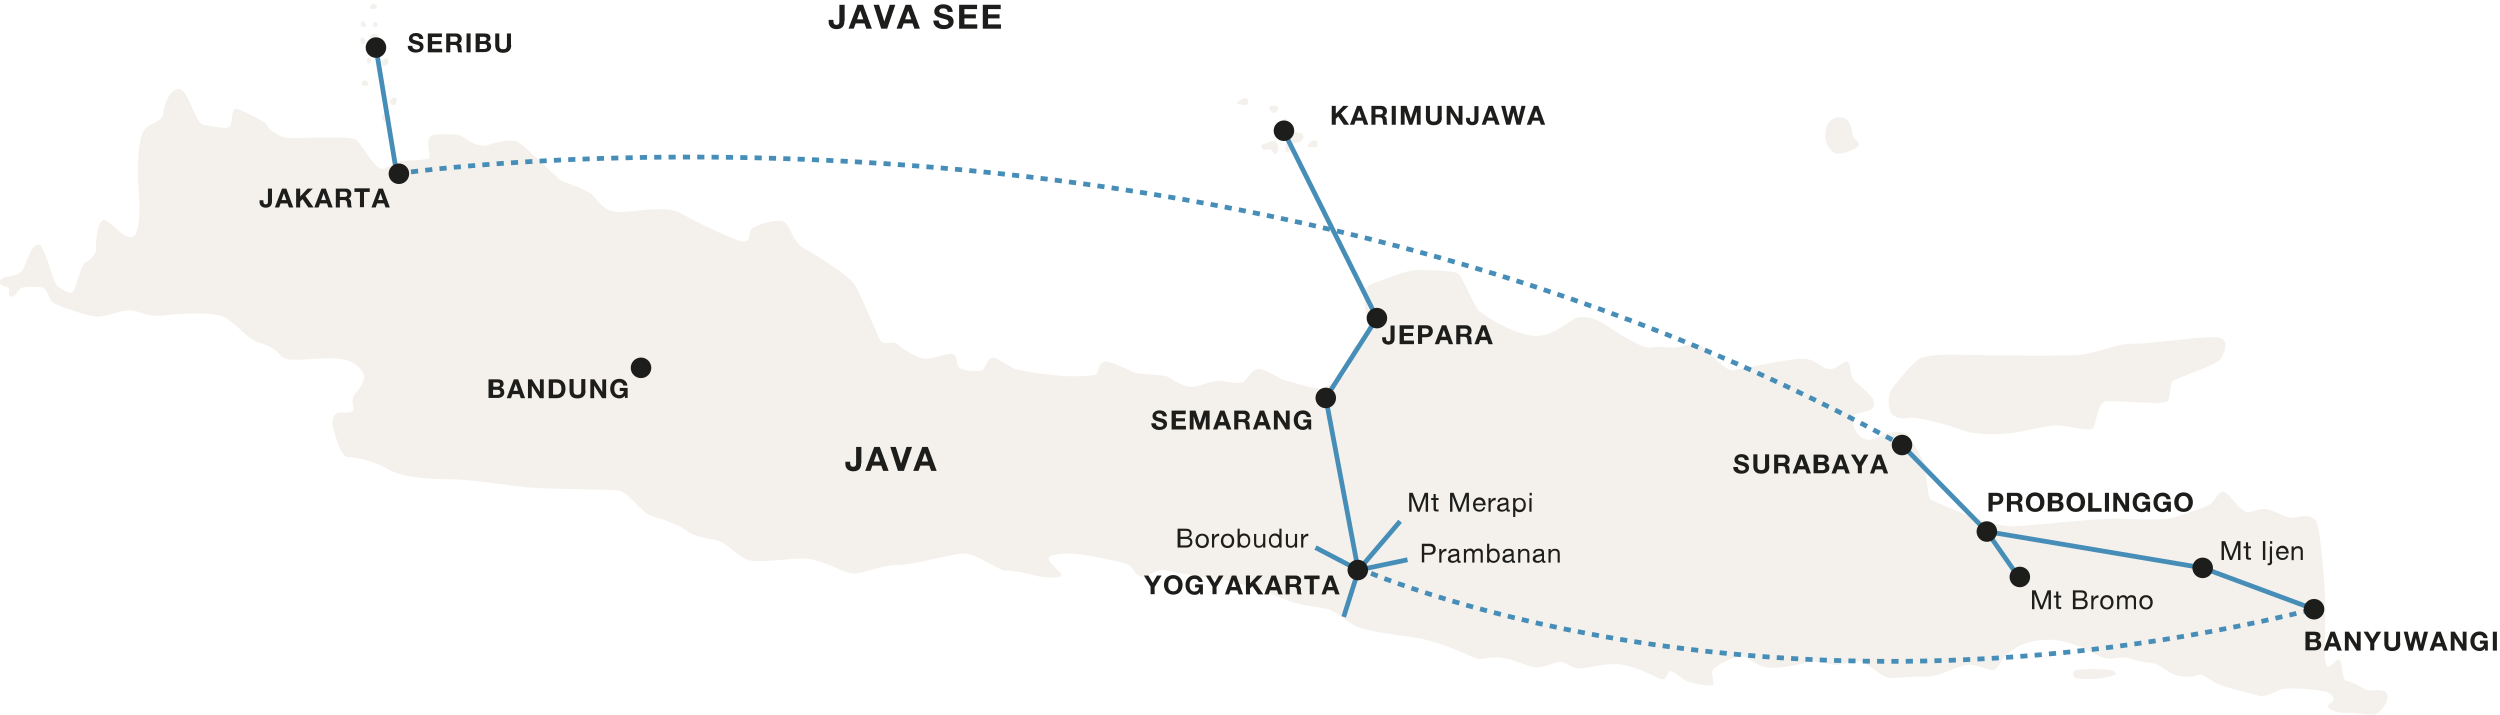 <svg version="1.1" xmlns="http://www.w3.org/2000/svg" viewBox="0 0 1046 299">
<style type="text/css">
	.st0{opacity:0.2;fill:#CBBBA0;}
	.st1{fill:none;stroke:#468EB8;stroke-width:2;stroke-miterlimit:10;}
	.st2{fill:none;stroke:#468EB8;stroke-width:2;stroke-miterlimit:10;stroke-dasharray:3,3;}
	.st3{fill:#1D1D1B;}
</style>
<g>
	<g>
		<path class="st0" d="M2,116c3-0.7,6.7-0.7,8-4c1.3-3.3,3.7-10.3,6.3-9.7c2.7,0.7,5.7,16.3,8,17.7c2.3,1.3,5,3.3,6.3,2
			c1.3-1.3,3-11,5.3-12.3s4.7-3.7,4.3-6.3C40,100.6,41,91.6,43.6,92c2.7,0.3,8.3,8.7,12,7c3.7-1.7,2.7-16.7,2.3-21.3
			S57.3,56,61.3,53.3c4-2.7,6.7-2.7,7-6C68.6,44,71,37,75,37.3c4,0.3,6.7,14.7,10.3,15C89,52.6,96,55,96.6,52c0.7-3,0.3-7.7,3.3-6.3
			s11.7,5.3,12,7c0.3,1.7,5.3,4.7,8.3,5s26.3-1,28.7,0.7c2.3,1.7,7.3,11,10,12c2.7,1,5.7-2.7,8.7-3c3-0.3,11-0.3,12-1.3
			s-2.7-9.3,2-9.7c4.7-0.3,10.3-0.7,12.3,1c2,1.7,6.7,4.3,10,3.3c3.3-1,10.3-3,13.3-1S232,73.3,234,75c2,1.7,11.7,4,14.3,7
			c2.7,3,4.7,7,12,6.7c7.3-0.3,18.3-2.7,24,0.3c5.7,3,24.3,12.7,27.3,12c3-0.7,1.3-3.7,3-5.3c1.7-1.7,10.7-4.3,13.3-3
			s3.7,8.7,8.7,11.3c5,2.7,18.3,11.3,20.7,14.7c2.3,3.3,6.7,14.3,8.3,17.7c1.7,3.3,2,6.3,4,7c2,0.7,4.3-1,6,0.7
			c1.7,1.7,8.3,6,11.7,6c3.3,0,8-2.3,11-2c3,0.3,1,5.3,4,6.3s8.7,1.3,9.3,0c0.7-1.3,2-5.3,4.3-4.7s5.7,3.2,8.4,4.5s19,3.2,22.5,3.2
			s11.8,0.2,12.2-1.2s1-5.5,4.5-4.8s10.8,4.5,12.2,4.8s11.2,0.5,13,1.5s6.8,4.5,10.2,4.2s8.8-3,12-2.5c3.3,0.5,7.8,1.2,9.3,0.5
			s3.5-6,7-5.5s8,4.2,10.8,4.8s13.5,4.5,16,3s11.8-6.2,11-8.8s0.5-8.2,2.8-9.2s5.2-4.5,4.8-7s-4.2-16.2,1-18.2s14.8-6,19-6
			s15.5,0,17.5,1.5s6.2,12.5,8.2,15s17.5,12,25.8,11s13.2-7.8,17-7.8s6,0.2,11,3.5s15,9.8,18.5,9.2s7.5,0,10.2,0s7.8-2.5,10.2-1.2
			s10.8,11.2,14,10.8s26.2-5.8,31-4.8s6,4,9.5,4.2s5.8-3.8,7.5-3s0.5,6,3.5,8.5s6.8,6.2,7.2,7.2s1.2,3.8-2,4.8s-6.2,0.8-6.5,3
			s1,7.5,5,8.8s7-2,9.8-2.5s6.5-1.2,8.5,1.2s5.8,9.5,6.8,11.8s0.8,13.8,2.5,14.8s25,11.5,34.2,11.2s36.2-3.5,44.5-3.2s19.5,1,24.8-1
			s12.8-3.8,14.5-6s2.8-4.5,4.8-4.2s6.8,8.5,9.8,8.5s5-2.2,9-1s8.2,4.2,11.5,3.2s5.5-0.8,7.8,1s4.2,30,4.2,36.5s-0.2,19.2-0.2,20.2
			s0.2,5.8,2.2,4.5s2.5-3.2,4-2.5s0.5,8.5,3.2,8.8s7.8,4.2,9.5,4s6.2-1,7.2,1.5s-2.8,8.5-6,8.5s-9.8-1-12.2-0.8s-9-2-5.8-3.8
			s1-4.2-1.8-5s-14-1.8-17.5-1.2s-7.2,4-10.8,2.8s-11.8-2.8-16-4.5s-7-4.8-8.5-4.2s-5.8,1.5-9.8,0.2s-6-4.8-11.2-5.2
			s-8.2-2.2-10.8-2.2s-5.8,1.2-9.2-0.2s-13.2-7.8-23.5-7.2s-13.8,4.5-16.2,6.2s-3.2,6.5-5.8,6.5s-7-3.2-11.8-2s-12.2,5.2-16.8,4.8
			s-10.5,0.5-14,0.5s-9.5-6-11.8-6.8s-7.5,1-11,1.2s-8-2-11.2-1.2s-10.5,2.8-16.5,2.5s-9.8-5.2-12.2-5s-10.8,4-11.8,6s1.2,5.5,0,6.2
			s-10.5-0.8-12.5-2.5s-4.8-4-5.8-3s-1.2,3.8-3.5,3s-11.2-6-18.2-6.2s-12.8,1.8-16,1.8s-5.5-3-8.2-2.8s-6,2.8-10.5,2.2
			s-9.2-4-15.8-4s-5.5,1.5-9.8-0.2s-14.5-6.8-24.8-8.2s-16-2.2-21.8-3.8s-9.8-7.2-14.8-8.2s-10-1.2-16.2-3.5s-17.5-7.5-30-9
			c-12.5-1.5-20.8-4-23-3.8s-5.2,3.2-8.2,2.8s-3-4.2-6-5.2s-15.8-3.8-20.8-4.2s-12.2-0.2-12,2s6.5,6.2,5.2,7.2s-7.2,0.8-10.8-0.2
			s-9.5-2.2-12.2-2s-12.2-7.2-17.5-7.2s-20.8,4.8-28.2,4.8s-14.8,4.2-19,3.5s-13-6.2-20-6.2s-19.2,2-23.5,0.5s-8.5-7.2-13.2-8.2
			s-9-1.5-12-3.8s-9.5-4.8-14.5-6.2s-9.8-10.2-14.2-10.8c-4.5-0.5-29.2-0.5-37.2-1.2s-24.5-3.5-34-3.5s-19.8-1-24.8-4
			s-14-5.5-17-5.2s-5.5-8.8-6.5-12.5s0.8-6.2,2.8-6.2s6,0.5,5.8-1.5s-1-4.2,0.5-6s5.2-6.2,3.5-9s-4.2-6.5-15-6.2s-17.2,1.8-19.5-1.2
			s-6.2-4.5-10.2-5.8s-10-9.5-14.8-10.8s-14.8-1.2-23.5-0.2s-10-2.2-15-2s-9.8,3-14,2.5s-14.5-4-17.3-5.5s-1.8-6.5-6-6.8
			s-7.7-0.2-8.5,1s-1.8,3-3.5,3s-0.2-3.2-1.2-3.8s-2.8-0.5-3.5-1.8S2,116,2,116z"/>
		<path class="st0" d="M791.6,162.6c-2,3.2-1.5,8-0.5,10s5,3,7.2,2.2s17.5,3,22.8,5.2s16.5,2,23.2,0.8s13.8-3.2,17.8-2.8
			s12.8,2.8,13.8,1s1.8-10.2,4.8-11s24.5,1.8,26.2-0.2s0.5-7,2.5-8.5s17.8-6.5,19.5-8.8s4.2-8-0.2-9.2s-30.2,2.8-36.2,2.5
			s-16.8,4.5-23.5,4.8s-26.8,0.2-39.2,0s-24-0.8-27.5,2S791.6,162.6,791.6,162.6z"/>
		<path class="st0" d="M867.5,282.6c-0.2,1.8,5.2,1.5,7.8,1.5c2.7,0,10.2-1.2,10-2.3c-0.2-1.2-2.5-1.7-6.3-1.8
			c-3.8-0.2-8.2,0-10.2,0.3C866.8,280.6,867.5,282.6,867.5,282.6z"/>
		<path class="st0" d="M769,49.1c3.8-0.2,4.5,1.5,5.2,3.2s0.8,5.2,2,6s2.2,2.5,1,3.2s-4.8,2.8-8,2.8s-6-4.5-5.5-8.2s0.8-4.2,2-5.5
			S769,49.1,769,49.1z"/>
		<path class="st0" d="M537.6,49.5c-1.7,0.8-0.2,3.9-0.7,5.2s-2.5,2.5-2.3,2.8s3.2,0.2,3.5,1.3c0.3,1.2-1.2,5.2,0.7,4.9
			c1.8-0.3,1.5-3.9,3.2-3.9c1.7,0,3.5-1.3,3.4-2.7c-0.2-1.3-1.2-1.5-3-1.7c-1.8-0.2-2.3-2.7-2.7-3.9
			C539.3,50.5,537.6,49.5,537.6,49.5z"/>
		<path class="st0" d="M530.1,59.9c-1.7,0.3-3.2,1-2,2.2c1.2,1.2,2.3,0,3.4,0.5c1,0.5,1.7,2.2,2.5,1.7c0.8-0.5,1-2.7,0.5-3.9
			c-0.5-1.2-0.8-1.7-1.8-1.5C531.6,59.1,530.1,59.9,530.1,59.9z"/>
		<path class="st0" d="M548.5,59.2c-1.3,1.2-1.7,2.5-0.7,2.3s3.4,0.7,3.4-0.3s0.3-2.5-0.8-2.5C549.2,58.7,548.5,59.2,548.5,59.2z"/>
		<path class="st0" d="M520,41.2c1.2,0,1.8-0.3,2,0.5c0.2,0.8,0.8,2.2-1.3,2.2c-2.2,0-3.7-0.7-2.7-1.3C519,41.8,520,41.2,520,41.2z"
			/>
		<path class="st0" d="M532.3,44.2c-1.2,0.2-1.7,1-1,1.8c0.7,0.8,1.8,1.7,2.5,1c0.7-0.7,1.5-1.7,0.7-2.3
			C533.6,44,532.3,44.2,532.3,44.2z"/>
		<path class="st0" d="M160.6,47.8c-1.5,1.2-0.5,3.3,0.7,3c1.2-0.3,3.2-0.8,2.2-1.8S160.6,47.8,160.6,47.8z"/>
		<path class="st0" d="M164.3,41c-1,0.5-1.5,1.8-0.8,2.5c0.7,0.7,2,0.7,2.2-0.5c0.2-1.2,0.8-1.7,0-2C164.8,40.6,164.3,41,164.3,41z"
			/>
		<path class="st0" d="M152.5,33.6c-1,0.2-2,2-0.5,2.2c1.5,0.2,2.2,0,2.2-0.8C154.1,34.1,152.5,33.6,152.5,33.6z"/>
		<path class="st0" d="M154.5,24c-1.3,0.3-1.2,2.2-0.5,2.5c0.7,0.3,1.3,0,1.5-1C155.6,24.5,154.5,24,154.5,24z"/>
		<path class="st0" d="M157.3,20c-1,0.8-1.2,2,0,2.7c1.2,0.7,3-0.2,2.5-1.2S157.3,20,157.3,20z"/>
		<path class="st0" d="M160.5,24.8c-1,0.7-1,2.5-0.2,2.7c0.8,0.2,2.2-0.5,2.2-1.3s0-1.8-0.8-1.8S160.5,24.8,160.5,24.8z"/>
		<path class="st0" d="M151.1,15.6c-0.5,0.8-0.3,2.5,0.5,2.8c0.8,0.3,1.5-0.5,1.3-1.5C152.8,16,151.1,15.6,151.1,15.6z"/>
		<path class="st0" d="M156,14.3c-1.2,0.3-1.3,1.2-0.7,2.2c0.7,1,1.8,1,2.2-0.2c0.3-1.2,0.7-1.8-0.2-2C156.5,14.1,156,14.3,156,14.3
			z"/>
		<path class="st0" d="M151.5,8.5c-0.5,1-1,2.7,0.2,2.8c1.2,0.2,1.8-0.5,1.3-1.3C152.5,9.1,151.5,8.5,151.5,8.5z"/>
		<path class="st0" d="M157.3,9.1c-1.5,0-1.5,2.2-0.7,2.2s1.5-0.3,1.5-1C158.1,9.6,157.3,9.1,157.3,9.1z"/>
		<path class="st0" d="M155.8,1.5c-1,1-1.3,2.2-0.2,2.3c1.2,0.2,2.3-0.5,2-1.3S155.8,1.5,155.8,1.5z"/>
		<polyline class="st1" points="537,54.7 576.1,133.1 554.7,166.5 568.1,237.6 		"/>
		<polyline class="st1" points="585.8,218.1 568.4,238.5 588.9,234.2 		"/>
		<polyline class="st1" points="550.4,229.1 568.4,238.5 562.2,258.1 		"/>
		<path class="st2" d="M166,72.7c0,0,333.7-49.2,629.7,113.5"/>
		<line class="st1" x1="157.3" y1="20" x2="166" y2="72.7"/>
		<polyline class="st1" points="795.8,186.2 831.3,222.4 844.9,241.9 		"/>
		<polyline class="st1" points="968.2,254.9 921.6,237.6 831.3,222.4 		"/>
		<path class="st2" d="M568.1,237.6c0,0,165.6,75,400.1,17.3"/>
	</g>
	<circle class="st3" cx="166.9" cy="72.7" r="4.3"/>
	<circle class="st3" cx="554.7" cy="166.5" r="4.3"/>
	<circle class="st3" cx="576.1" cy="133.1" r="4.3"/>
	<circle class="st3" cx="568.1" cy="238.5" r="4.3"/>
	<circle class="st3" cx="795.8" cy="186.2" r="4.3"/>
	<circle class="st3" cx="831.3" cy="222.4" r="4.3"/>
	<circle class="st3" cx="968.2" cy="254.9" r="4.3"/>
	<circle class="st3" cx="921.6" cy="237.6" r="4.3"/>
	<circle class="st3" cx="845.1" cy="241.4" r="4.3"/>
	<g>
		<g>
			<path class="st3" d="M481.5,245.6l-2.9-4.8h1.9l1.8,3.1l1.8-3.1h1.9l-2.9,4.8v3h-1.7V245.6z"/>
			<path class="st3" d="M490.9,240.6c2.4,0,3.9,1.8,3.9,4.1c0,2.3-1.4,4.1-3.9,4.1c-2.4,0-3.9-1.8-3.9-4.1
				C487,242.4,488.4,240.6,490.9,240.6z M490.9,247.4c1.6,0,2.1-1.3,2.1-2.6c0-1.4-0.6-2.7-2.1-2.7c-1.6,0-2.1,1.3-2.1,2.7
				C488.7,246.1,489.3,247.4,490.9,247.4z"/>
			<path class="st3" d="M502.1,247.8c-0.6,0.8-1.4,1.1-2.2,1.1c-2.4,0-3.9-1.8-3.9-4.1c0-2.3,1.4-4.1,3.9-4.1c1.6,0,3.1,1,3.3,2.8
				h-1.7c-0.2-0.9-0.8-1.3-1.7-1.3c-1.6,0-2.1,1.3-2.1,2.7c0,1.3,0.6,2.6,2.1,2.6c1.1,0,1.8-0.6,1.9-1.7h-1.7v-1.3h3.3v4.2h-1.1
				L502.1,247.8z"/>
			<path class="st3" d="M507.4,245.6l-2.9-4.8h1.9l1.8,3.1l1.8-3.1h1.9l-2.9,4.8v3h-1.7V245.6z"/>
			<path class="st3" d="M515.4,240.8h1.8l2.9,7.9h-1.8l-0.6-1.7h-2.9l-0.6,1.7h-1.7L515.4,240.8z M515.2,245.6h2l-1-2.9h0
				L515.2,245.6z"/>
			<path class="st3" d="M521.3,240.8h1.7v3.3l3.1-3.3h2.2l-3.1,3.1l3.4,4.8h-2.2l-2.4-3.5l-1,1v2.5h-1.7V240.8z"/>
			<path class="st3" d="M532,240.8h1.8l2.9,7.9h-1.8l-0.6-1.7h-2.9l-0.6,1.7H529L532,240.8z M531.8,245.6h2l-1-2.9h0L531.8,245.6z"
				/>
			<path class="st3" d="M537.9,240.8h4.2c1.4,0,2.3,1,2.3,2.2c0,0.9-0.4,1.6-1.2,2v0c0.8,0.2,1.1,1,1.1,1.8c0,0.5,0,1.4,0.3,1.9
				h-1.7c-0.2-0.5-0.2-1.3-0.3-1.9c-0.1-0.8-0.4-1.2-1.3-1.2h-1.7v3.1h-1.7V240.8z M539.6,244.4h1.9c0.8,0,1.2-0.3,1.2-1.1
				c0-0.8-0.4-1.1-1.2-1.1h-1.9V244.4z"/>
			<path class="st3" d="M548.1,242.3h-2.4v-1.5h6.4v1.5h-2.4v6.4h-1.7V242.3z"/>
			<path class="st3" d="M555.8,240.8h1.8l2.9,7.9h-1.8l-0.6-1.7h-2.9l-0.6,1.7h-1.7L555.8,240.8z M555.6,245.6h2l-1-2.9h0
				L555.6,245.6z"/>
		</g>
	</g>
	<g>
		<g>
			<path class="st3" d="M492.8,221.2h2.8c0.7,0,1.6,0,2.1,0.3c0.5,0.3,0.9,0.9,0.9,1.6c0,0.8-0.4,1.5-1.2,1.8v0
				c1,0.2,1.5,0.9,1.5,1.9c0,1.2-0.8,2.3-2.4,2.3h-3.8V221.2z M493.9,224.6h2.1c1.2,0,1.7-0.4,1.7-1.3c0-1.1-0.8-1.2-1.7-1.2h-2.1
				V224.6z M493.9,228.2h2.6c0.9,0,1.5-0.6,1.5-1.4c0-1-0.8-1.3-1.7-1.3h-2.4V228.2z"/>
			<path class="st3" d="M503,223.3c1.8,0,2.8,1.3,2.8,3c0,1.7-1,3-2.8,3c-1.8,0-2.8-1.3-2.8-3C500.2,224.6,501.2,223.3,503,223.3z
				 M503,228.4c1,0,1.8-0.8,1.8-2.1c0-1.4-0.8-2.2-1.8-2.2c-1,0-1.8,0.8-1.8,2.2C501.2,227.6,502,228.4,503,228.4z"/>
			<path class="st3" d="M507.1,223.4h0.9v1.2h0c0.5-0.9,1.1-1.4,2.1-1.3v1c-1.5,0-2.1,0.9-2.1,2.3v2.5h-0.9V223.4z"/>
			<path class="st3" d="M513.6,223.3c1.8,0,2.8,1.3,2.8,3c0,1.7-1,3-2.8,3c-1.8,0-2.8-1.3-2.8-3
				C510.9,224.6,511.8,223.3,513.6,223.3z M513.6,228.4c1,0,1.8-0.8,1.8-2.1c0-1.4-0.8-2.2-1.8-2.2s-1.8,0.8-1.8,2.2
				C511.8,227.6,512.6,228.4,513.6,228.4z"/>
			<path class="st3" d="M517.8,221.2h0.9v2.9h0c0.3-0.6,1-0.9,1.8-0.9c1.8,0,2.6,1.4,2.6,3s-0.9,3-2.6,3c-0.6,0-1.4-0.2-1.8-0.9h0
				v0.8h-0.9V221.2z M520.5,224.1c-1.3,0-1.7,1.1-1.7,2.1c0,1.1,0.5,2.2,1.8,2.2c1.3,0,1.7-1.1,1.7-2.2
				C522.2,225.1,521.7,224.1,520.5,224.1z"/>
			<path class="st3" d="M529.4,229.1h-0.9v-0.9h0c-0.4,0.7-1,1-1.8,1c-1.5,0-2-0.9-2-2.1v-3.7h0.9v3.9c0,0.7,0.4,1.1,1.2,1.1
				c1.1,0,1.7-0.8,1.7-1.8v-3.2h0.9V229.1z"/>
			<path class="st3" d="M536.2,229.1h-0.9v-0.8h0c-0.3,0.6-1,0.9-1.8,0.9c-1.7,0-2.6-1.4-2.6-3s0.9-3,2.6-3c0.6,0,1.4,0.2,1.8,0.9h0
				v-2.9h0.9V229.1z M533.5,228.4c1.3,0,1.7-1.1,1.7-2.1c0-1.1-0.5-2.2-1.8-2.2c-1.3,0-1.7,1.1-1.7,2.2
				C531.8,227.4,532.3,228.4,533.5,228.4z"/>
			<path class="st3" d="M542.7,229.1h-0.9v-0.9h0c-0.4,0.7-1,1-1.8,1c-1.5,0-2-0.9-2-2.1v-3.7h0.9v3.9c0,0.7,0.4,1.1,1.2,1.1
				c1.1,0,1.7-0.8,1.7-1.8v-3.2h0.9V229.1z"/>
			<path class="st3" d="M544.4,223.4h0.9v1.2h0c0.5-0.9,1.1-1.4,2.1-1.3v1c-1.5,0-2.1,0.9-2.1,2.3v2.5h-0.9V223.4z"/>
		</g>
	</g>
	<g>
		<g>
			<path class="st3" d="M594.9,227.5h3.4c1.6,0,2.4,0.9,2.4,2.3s-0.8,2.3-2.4,2.3h-2.4v3.2h-1V227.5z M595.9,231.3h2
				c1.2,0,1.7-0.5,1.7-1.4c0-0.9-0.5-1.4-1.7-1.4h-2V231.3z"/>
			<path class="st3" d="M602.2,229.7h0.9v1.2h0c0.5-0.9,1.1-1.4,2.1-1.3v1c-1.5,0-2.1,0.9-2.1,2.3v2.5h-0.9V229.7z"/>
			<path class="st3" d="M611.2,235.4c-0.2,0.1-0.4,0.1-0.7,0.1c-0.5,0-0.8-0.3-0.8-0.9c-0.5,0.6-1.2,0.9-2,0.9c-1,0-1.9-0.5-1.9-1.6
				c0-1.3,1-1.6,1.9-1.8c1-0.2,1.9-0.1,1.9-0.8c0-0.8-0.7-0.9-1.3-0.9c-0.8,0-1.4,0.2-1.4,1.1h-0.9c0.1-1.4,1.1-1.9,2.4-1.9
				c1,0,2.1,0.2,2.1,1.6v2.9c0,0.4,0,0.6,0.3,0.6c0.1,0,0.2,0,0.3-0.1V235.4z M609.7,232.5c-0.4,0.2-1.1,0.3-1.7,0.4
				c-0.6,0.1-1.1,0.3-1.1,1c0,0.6,0.5,0.8,1.1,0.8c1.2,0,1.7-0.8,1.7-1.3V232.5z"/>
			<path class="st3" d="M612.4,229.7h0.9v0.8h0c0.4-0.6,1.1-1,1.8-1c0.7,0,1.3,0.3,1.6,1c0.4-0.6,1.1-1,1.8-1c1.1,0,1.9,0.5,1.9,1.7
				v4.2h-0.9v-3.7c0-0.7-0.2-1.3-1.1-1.3c-0.9,0-1.5,0.6-1.5,1.5v3.5h-0.9v-3.7c0-0.7-0.2-1.3-1.1-1.3c-1.1,0-1.5,1-1.5,1.5v3.5
				h-0.9V229.7z"/>
			<path class="st3" d="M622.2,227.5h0.9v2.9h0c0.3-0.6,1-0.9,1.8-0.9c1.8,0,2.6,1.4,2.6,3s-0.9,3-2.6,3c-0.6,0-1.4-0.2-1.8-0.9h0
				v0.8h-0.9V227.5z M624.8,230.4c-1.3,0-1.7,1.1-1.7,2.1c0,1.1,0.5,2.2,1.8,2.2c1.3,0,1.7-1.1,1.7-2.2
				C626.6,231.4,626,230.4,624.8,230.4z"/>
			<path class="st3" d="M634,235.4c-0.2,0.1-0.4,0.1-0.7,0.1c-0.5,0-0.8-0.3-0.8-0.9c-0.5,0.6-1.2,0.9-2,0.9c-1,0-1.9-0.5-1.9-1.6
				c0-1.3,1-1.6,1.9-1.8c1-0.2,1.9-0.1,1.9-0.8c0-0.8-0.7-0.9-1.3-0.9c-0.8,0-1.4,0.2-1.4,1.1h-0.9c0.1-1.4,1.1-1.9,2.4-1.9
				c1,0,2.1,0.2,2.1,1.6v2.9c0,0.4,0,0.6,0.3,0.6c0.1,0,0.2,0,0.3-0.1V235.4z M632.5,232.5c-0.4,0.2-1.1,0.3-1.7,0.4
				c-0.6,0.1-1.1,0.3-1.1,1c0,0.6,0.5,0.8,1.1,0.8c1.2,0,1.7-0.8,1.7-1.3V232.5z"/>
			<path class="st3" d="M635.2,229.7h0.9v0.9h0c0.4-0.7,1-1,1.8-1c1.5,0,2,0.9,2,2.1v3.7H639v-3.9c0-0.7-0.4-1.1-1.2-1.1
				c-1.1,0-1.7,0.8-1.7,1.8v3.2h-0.9V229.7z"/>
			<path class="st3" d="M646.7,235.4c-0.2,0.1-0.4,0.1-0.7,0.1c-0.5,0-0.8-0.3-0.8-0.9c-0.5,0.6-1.2,0.9-2,0.9c-1,0-1.9-0.5-1.9-1.6
				c0-1.3,1-1.6,1.9-1.8c1-0.2,1.9-0.1,1.9-0.8c0-0.8-0.7-0.9-1.3-0.9c-0.8,0-1.4,0.2-1.4,1.1h-0.9c0.1-1.4,1.1-1.9,2.4-1.9
				c1,0,2.1,0.2,2.1,1.6v2.9c0,0.4,0,0.6,0.3,0.6c0.1,0,0.2,0,0.3-0.1V235.4z M645.2,232.5c-0.4,0.2-1.1,0.3-1.7,0.4
				c-0.6,0.1-1.1,0.3-1.1,1c0,0.6,0.5,0.8,1.1,0.8c1.2,0,1.7-0.8,1.7-1.3V232.5z"/>
			<path class="st3" d="M647.9,229.7h0.9v0.9h0c0.4-0.7,1-1,1.8-1c1.5,0,2,0.9,2,2.1v3.7h-0.9v-3.9c0-0.7-0.4-1.1-1.2-1.1
				c-1.1,0-1.7,0.8-1.7,1.8v3.2h-0.9V229.7z"/>
		</g>
	</g>
	<g>
		<g>
			<path class="st3" d="M589.7,206.2h1.4l2.5,6.6l2.5-6.6h1.4v7.9h-1v-6.5h0l-2.5,6.5h-0.9l-2.5-6.5h0v6.5h-1V206.2z"/>
			<path class="st3" d="M600.8,208.4h1.1v0.8h-1.1v3.5c0,0.4,0.1,0.5,0.7,0.5h0.4v0.8h-0.7c-1,0-1.4-0.2-1.4-1.2v-3.6h-1v-0.8h1
				v-1.7h0.9V208.4z"/>
			<path class="st3" d="M606.8,206.2h1.4l2.5,6.6l2.5-6.6h1.4v7.9h-1v-6.5h0l-2.5,6.5h-0.9l-2.5-6.5h0v6.5h-1V206.2z"/>
			<path class="st3" d="M621.4,212.2c-0.3,1.3-1.2,1.9-2.4,1.9c-1.8,0-2.7-1.3-2.7-3c0-1.7,1.1-3,2.7-3c2,0,2.6,1.9,2.6,3.3h-4.3
				c0,1,0.5,1.9,1.8,1.9c0.8,0,1.3-0.4,1.5-1.1H621.4z M620.5,210.7c0-0.9-0.7-1.6-1.6-1.6c-1,0-1.6,0.7-1.6,1.6H620.5z"/>
			<path class="st3" d="M622.8,208.4h0.9v1.2h0c0.5-0.9,1.1-1.4,2.1-1.3v1c-1.5,0-2.1,0.9-2.1,2.3v2.5h-0.9V208.4z"/>
			<path class="st3" d="M631.8,214c-0.2,0.1-0.4,0.1-0.7,0.1c-0.5,0-0.8-0.3-0.8-0.9c-0.5,0.6-1.2,0.9-2,0.9c-1,0-1.9-0.5-1.9-1.6
				c0-1.3,1-1.6,1.9-1.8c1-0.2,1.9-0.1,1.9-0.8c0-0.8-0.7-0.9-1.3-0.9c-0.8,0-1.4,0.2-1.4,1.1h-0.9c0.1-1.4,1.1-1.9,2.4-1.9
				c1,0,2.1,0.2,2.1,1.6v2.9c0,0.4,0,0.6,0.3,0.6c0.1,0,0.2,0,0.3-0.1V214z M630.3,211.1c-0.4,0.2-1.1,0.3-1.7,0.4
				c-0.6,0.1-1.1,0.3-1.1,1c0,0.6,0.5,0.8,1.1,0.8c1.2,0,1.7-0.8,1.7-1.3V211.1z"/>
			<path class="st3" d="M633.1,208.4h0.9v0.8h0c0.3-0.6,1-0.9,1.8-0.9c1.7,0,2.6,1.4,2.6,3s-0.9,3-2.6,3c-0.6,0-1.4-0.2-1.8-0.9h0
				v2.9h-0.9V208.4z M635.7,209c-1.3,0-1.7,1.1-1.7,2.1c0,1.1,0.5,2.2,1.8,2.2c1.3,0,1.7-1.1,1.7-2.2
				C637.5,210.1,636.9,209,635.7,209z"/>
			<path class="st3" d="M640.9,207.3h-0.9v-1.1h0.9V207.3z M639.9,208.4h0.9v5.7h-0.9V208.4z"/>
		</g>
	</g>
	<g>
		<g>
			<path class="st3" d="M483.6,177.1c0,1,0.8,1.5,1.7,1.5c0.6,0,1.5-0.2,1.5-1c0-0.8-1.2-1-2.3-1.3c-1.2-0.3-2.3-0.8-2.3-2.2
				c0-1.6,1.5-2.4,2.9-2.4c1.6,0,3.1,0.7,3.1,2.5h-1.7c-0.1-0.9-0.7-1.2-1.6-1.2c-0.6,0-1.2,0.2-1.2,0.9c0,0.6,0.4,0.7,2.3,1.2
				c0.6,0.1,2.3,0.5,2.3,2.3c0,1.4-1.1,2.5-3.3,2.5c-1.7,0-3.4-0.9-3.3-2.8H483.6z"/>
			<path class="st3" d="M490.2,171.8h5.9v1.5h-4.1v1.7h3.8v1.3h-3.8v1.9h4.2v1.5h-6V171.8z"/>
			<path class="st3" d="M497.8,171.8h2.4l1.8,5.4h0l1.7-5.4h2.4v7.9h-1.6v-5.6h0l-1.9,5.6h-1.3l-1.9-5.5h0v5.5h-1.6V171.8z"/>
			<path class="st3" d="M510.5,171.8h1.8l2.9,7.9h-1.8l-0.6-1.7h-2.9l-0.6,1.7h-1.8L510.5,171.8z M510.3,176.6h2l-1-2.9h0
				L510.3,176.6z"/>
			<path class="st3" d="M516.4,171.8h4.2c1.4,0,2.3,1,2.3,2.2c0,0.9-0.4,1.6-1.2,2v0c0.8,0.2,1.1,1,1.1,1.8c0,0.5,0,1.4,0.3,1.9
				h-1.7c-0.2-0.5-0.2-1.3-0.3-1.9c-0.1-0.8-0.4-1.2-1.3-1.2h-1.7v3.1h-1.7V171.8z M518.2,175.4h1.9c0.8,0,1.2-0.3,1.2-1.1
				c0-0.8-0.4-1.1-1.2-1.1h-1.9V175.4z"/>
			<path class="st3" d="M527.1,171.8h1.8l2.9,7.9H530l-0.6-1.7h-2.9l-0.6,1.7h-1.7L527.1,171.8z M526.9,176.6h2l-1-2.9h0
				L526.9,176.6z"/>
			<path class="st3" d="M533,171.8h1.7l3.3,5.3h0v-5.3h1.6v7.9h-1.7l-3.3-5.3h0v5.3H533V171.8z"/>
			<path class="st3" d="M547.4,178.8c-0.6,0.8-1.4,1.1-2.2,1.1c-2.4,0-3.9-1.8-3.9-4.1c0-2.3,1.4-4.1,3.9-4.1c1.6,0,3.1,1,3.3,2.8
				h-1.7c-0.2-0.9-0.8-1.3-1.7-1.3c-1.6,0-2.1,1.3-2.1,2.7c0,1.3,0.6,2.6,2.1,2.6c1.1,0,1.8-0.6,1.9-1.7h-1.7v-1.3h3.3v4.2h-1.1
				L547.4,178.8z"/>
		</g>
	</g>
	<g>
		<g>
			<path class="st3" d="M583.5,141.5c0,1-0.3,2.7-2.6,2.7c-1.3,0-2.6-0.7-2.6-2.4v-0.7h1.6v0.4c0,0.8,0.2,1.3,1,1.3
				c0.9,0,0.9-0.7,0.9-1.3v-5.3h1.7V141.5z"/>
			<path class="st3" d="M585.6,136.1h5.9v1.5h-4.1v1.7h3.8v1.3h-3.8v1.9h4.2v1.5h-6V136.1z"/>
			<path class="st3" d="M593.3,136.1h3.5c2,0,2.7,1.2,2.7,2.5s-0.8,2.5-2.7,2.5H595v2.8h-1.7V136.1z M595,139.8h1.3
				c0.8,0,1.5-0.2,1.5-1.2s-0.7-1.2-1.5-1.2H595V139.8z"/>
			<path class="st3" d="M603.3,136.1h1.8l2.9,7.9h-1.8l-0.6-1.7h-2.9l-0.6,1.7h-1.8L603.3,136.1z M603.1,140.9h2l-1-2.9h0
				L603.1,140.9z"/>
			<path class="st3" d="M609.2,136.1h4.2c1.4,0,2.3,1,2.3,2.2c0,0.9-0.4,1.6-1.2,2v0c0.8,0.2,1.1,1,1.1,1.8c0,0.5,0,1.4,0.3,1.9
				h-1.7c-0.2-0.5-0.2-1.3-0.3-1.9c-0.1-0.8-0.4-1.2-1.3-1.2H611v3.1h-1.7V136.1z M611,139.7h1.9c0.8,0,1.2-0.3,1.2-1.1
				c0-0.8-0.4-1.1-1.2-1.1H611V139.7z"/>
			<path class="st3" d="M619.9,136.1h1.8l2.9,7.9h-1.8l-0.6-1.7h-2.9l-0.6,1.7h-1.8L619.9,136.1z M619.7,140.9h2l-1-2.9h0
				L619.7,140.9z"/>
		</g>
	</g>
	<g>
		<g>
			<path class="st3" d="M727.1,195.4c0,1,0.8,1.5,1.7,1.5c0.6,0,1.5-0.2,1.5-1c0-0.8-1.2-1-2.3-1.3c-1.2-0.3-2.3-0.8-2.3-2.2
				c0-1.6,1.5-2.4,2.9-2.4c1.6,0,3.1,0.7,3.1,2.5h-1.7c-0.1-0.9-0.7-1.2-1.6-1.2c-0.5,0-1.2,0.2-1.2,0.9c0,0.6,0.4,0.7,2.3,1.2
				c0.6,0.1,2.3,0.5,2.3,2.3c0,1.4-1.1,2.5-3.3,2.5c-1.7,0-3.4-0.9-3.3-2.8H727.1z"/>
			<path class="st3" d="M740.3,195c0,2.1-1.3,3.2-3.4,3.2c-2.1,0-3.3-1-3.3-3.2v-4.9h1.7v4.9c0,0.9,0.2,1.7,1.6,1.7
				c1.2,0,1.6-0.5,1.6-1.7v-4.9h1.7V195z"/>
			<path class="st3" d="M742.3,190.2h4.2c1.4,0,2.3,1,2.3,2.2c0,0.9-0.4,1.6-1.2,2v0c0.8,0.2,1.1,1,1.1,1.8c0,0.5,0,1.4,0.3,1.9
				h-1.7c-0.2-0.5-0.2-1.3-0.3-1.9c-0.1-0.8-0.4-1.2-1.3-1.2H744v3.1h-1.7V190.2z M744,193.7h1.9c0.8,0,1.2-0.3,1.2-1.1
				c0-0.8-0.4-1.1-1.2-1.1H744V193.7z"/>
			<path class="st3" d="M753,190.2h1.8l2.9,7.9h-1.8l-0.6-1.7h-2.9l-0.6,1.7H750L753,190.2z M752.8,195h2l-1-2.9h0L752.8,195z"/>
			<path class="st3" d="M758.9,190.2h3.7c1.5,0,2.5,0.5,2.5,1.9c0,0.8-0.4,1.3-1.1,1.6c1,0.3,1.4,1,1.4,2c0,1.6-1.4,2.3-2.8,2.3
				h-3.8V190.2z M760.6,193.3h1.8c0.6,0,1.1-0.3,1.1-0.9c0-0.7-0.6-0.9-1.2-0.9h-1.6V193.3z M760.6,196.7h1.8c0.7,0,1.3-0.2,1.3-1
				c0-0.8-0.5-1.1-1.2-1.1h-1.9V196.7z"/>
			<path class="st3" d="M769.3,190.2h1.8l2.9,7.9h-1.8l-0.6-1.7h-2.9l-0.6,1.7h-1.8L769.3,190.2z M769.2,195h2l-1-2.9h0L769.2,195z"
				/>
			<path class="st3" d="M777.3,195l-2.9-4.8h1.9l1.8,3.1l1.8-3.1h1.9L779,195v3h-1.7V195z"/>
			<path class="st3" d="M785.3,190.2h1.8l2.9,7.9h-1.8l-0.6-1.7h-2.9l-0.6,1.7h-1.7L785.3,190.2z M785.1,195h2l-1-2.9h0L785.1,195z"
				/>
		</g>
	</g>
	<g>
		<g>
			<path class="st3" d="M850.3,247h1.4l2.5,6.6l2.5-6.6h1.4v7.9h-1v-6.5h0l-2.5,6.5h-0.9l-2.5-6.5h0v6.5h-1V247z"/>
			<path class="st3" d="M861.3,249.2h1.1v0.8h-1.1v3.5c0,0.4,0.1,0.5,0.7,0.5h0.4v0.8h-0.7c-1,0-1.4-0.2-1.4-1.2V250h-1v-0.8h1v-1.7
				h0.9V249.2z"/>
			<path class="st3" d="M867.4,247h2.8c0.7,0,1.6,0,2.1,0.3c0.5,0.3,0.9,0.9,0.9,1.6c0,0.8-0.4,1.5-1.2,1.8v0c1,0.2,1.5,0.9,1.5,1.9
				c0,1.2-0.8,2.3-2.4,2.3h-3.8V247z M868.4,250.4h2.1c1.2,0,1.7-0.4,1.7-1.3c0-1.1-0.8-1.2-1.7-1.2h-2.1V250.4z M868.4,254h2.6
				c0.9,0,1.5-0.6,1.5-1.4c0-1-0.8-1.3-1.7-1.3h-2.4V254z"/>
			<path class="st3" d="M875,249.2h0.9v1.2h0c0.5-0.9,1.1-1.4,2.1-1.3v1c-1.5,0-2.1,0.9-2.1,2.3v2.5H875V249.2z"/>
			<path class="st3" d="M881.5,249c1.8,0,2.8,1.3,2.8,3c0,1.7-1,3-2.8,3s-2.8-1.3-2.8-3C878.8,250.3,879.7,249,881.5,249z
				 M881.5,254.2c1,0,1.8-0.8,1.8-2.1c0-1.4-0.8-2.2-1.8-2.2s-1.8,0.8-1.8,2.2C879.7,253.4,880.5,254.2,881.5,254.2z"/>
			<path class="st3" d="M885.7,249.2h0.9v0.8h0c0.4-0.6,1.1-1,1.8-1c0.7,0,1.3,0.3,1.6,1c0.4-0.6,1.1-1,1.8-1c1.1,0,1.9,0.5,1.9,1.7
				v4.2h-0.9v-3.7c0-0.7-0.2-1.3-1.1-1.3c-0.9,0-1.5,0.6-1.5,1.5v3.5h-0.9v-3.7c0-0.7-0.2-1.3-1.1-1.3c-1.1,0-1.5,1-1.5,1.5v3.5
				h-0.9V249.2z"/>
			<path class="st3" d="M897.9,249c1.8,0,2.8,1.3,2.8,3c0,1.7-1,3-2.8,3c-1.8,0-2.8-1.3-2.8-3C895.1,250.3,896.1,249,897.9,249z
				 M897.9,254.2c1,0,1.8-0.8,1.8-2.1c0-1.4-0.8-2.2-1.8-2.2c-1,0-1.8,0.8-1.8,2.2C896.1,253.4,896.9,254.2,897.9,254.2z"/>
		</g>
	</g>
	<g>
		<g>
			<path class="st3" d="M832,206.2h3.5c2,0,2.7,1.2,2.7,2.5s-0.8,2.5-2.7,2.5h-1.8v2.8H832V206.2z M833.8,209.9h1.3
				c0.8,0,1.5-0.2,1.5-1.2s-0.7-1.2-1.5-1.2h-1.3V209.9z"/>
			<path class="st3" d="M839.7,206.2h4.2c1.4,0,2.3,1,2.3,2.2c0,0.9-0.4,1.6-1.2,2v0c0.8,0.2,1.1,1,1.1,1.8c0,0.5,0,1.4,0.3,1.9
				h-1.7c-0.2-0.5-0.2-1.3-0.3-1.9c-0.1-0.8-0.4-1.2-1.3-1.2h-1.7v3.1h-1.7V206.2z M841.4,209.7h1.9c0.8,0,1.2-0.3,1.2-1.1
				c0-0.8-0.4-1.1-1.2-1.1h-1.9V209.7z"/>
			<path class="st3" d="M851.5,206c2.4,0,3.9,1.8,3.9,4.1c0,2.3-1.4,4.1-3.9,4.1c-2.4,0-3.9-1.8-3.9-4.1
				C847.6,207.8,849.1,206,851.5,206z M851.5,212.8c1.6,0,2.1-1.3,2.1-2.6c0-1.4-0.6-2.7-2.1-2.7c-1.6,0-2.1,1.3-2.1,2.7
				C849.4,211.5,849.9,212.8,851.5,212.8z"/>
			<path class="st3" d="M856.9,206.2h3.7c1.5,0,2.5,0.5,2.5,1.9c0,0.8-0.4,1.3-1.1,1.6c1,0.3,1.4,1,1.4,2c0,1.6-1.4,2.3-2.8,2.3
				h-3.8V206.2z M858.6,209.4h1.8c0.6,0,1.1-0.3,1.1-0.9c0-0.7-0.6-0.9-1.2-0.9h-1.6V209.4z M858.6,212.7h1.8c0.7,0,1.3-0.2,1.3-1
				c0-0.8-0.5-1.1-1.2-1.1h-1.9V212.7z"/>
			<path class="st3" d="M868.5,206c2.4,0,3.9,1.8,3.9,4.1c0,2.3-1.4,4.1-3.9,4.1s-3.9-1.8-3.9-4.1C864.6,207.8,866,206,868.5,206z
				 M868.5,212.8c1.6,0,2.1-1.3,2.1-2.6c0-1.4-0.6-2.7-2.1-2.7c-1.6,0-2.1,1.3-2.1,2.7C866.3,211.5,866.9,212.8,868.5,212.8z"/>
			<path class="st3" d="M873.8,206.2h1.7v6.4h3.8v1.5h-5.6V206.2z"/>
			<path class="st3" d="M880.7,206.2h1.7v7.9h-1.7V206.2z"/>
			<path class="st3" d="M884.2,206.2h1.7l3.3,5.3h0v-5.3h1.6v7.9h-1.7l-3.3-5.3h0v5.3h-1.6V206.2z"/>
			<path class="st3" d="M898.4,213.2c-0.6,0.8-1.4,1.1-2.2,1.1c-2.4,0-3.9-1.8-3.9-4.1c0-2.3,1.4-4.1,3.9-4.1c1.6,0,3.1,1,3.3,2.8
				h-1.7c-0.2-0.9-0.8-1.3-1.7-1.3c-1.6,0-2.1,1.3-2.1,2.7c0,1.3,0.6,2.6,2.1,2.6c1.1,0,1.8-0.6,1.9-1.7h-1.7v-1.3h3.3v4.2h-1.1
				L898.4,213.2z"/>
			<path class="st3" d="M907.1,213.2c-0.6,0.8-1.4,1.1-2.2,1.1c-2.4,0-3.9-1.8-3.9-4.1c0-2.3,1.4-4.1,3.9-4.1c1.6,0,3.1,1,3.3,2.8
				h-1.7c-0.2-0.9-0.8-1.3-1.7-1.3c-1.6,0-2.1,1.3-2.1,2.7c0,1.3,0.6,2.6,2.1,2.6c1.1,0,1.8-0.6,1.9-1.7h-1.7v-1.3h3.3v4.2h-1.1
				L907.1,213.2z"/>
			<path class="st3" d="M913.6,206c2.4,0,3.9,1.8,3.9,4.1c0,2.3-1.4,4.1-3.9,4.1s-3.9-1.8-3.9-4.1C909.7,207.8,911.2,206,913.6,206z
				 M913.6,212.8c1.6,0,2.1-1.3,2.1-2.6c0-1.4-0.6-2.7-2.1-2.7c-1.6,0-2.1,1.3-2.1,2.7C911.5,211.5,912.1,212.8,913.6,212.8z"/>
		</g>
	</g>
	<g>
		<g>
			<path class="st3" d="M964.7,264.3h3.7c1.5,0,2.5,0.5,2.5,1.9c0,0.8-0.4,1.3-1.1,1.6c1,0.3,1.4,1,1.4,2c0,1.6-1.4,2.3-2.8,2.3
				h-3.8V264.3z M966.4,267.5h1.7c0.6,0,1.1-0.3,1.1-0.9c0-0.7-0.6-0.9-1.2-0.9h-1.6V267.5z M966.4,270.8h1.8c0.7,0,1.3-0.2,1.3-1
				c0-0.8-0.5-1.1-1.2-1.1h-1.9V270.8z"/>
			<path class="st3" d="M975.1,264.3h1.8l2.9,7.9H978l-0.6-1.7h-2.9l-0.6,1.7h-1.7L975.1,264.3z M974.9,269.1h2l-1-2.9h0
				L974.9,269.1z"/>
			<path class="st3" d="M981.1,264.3h1.7l3.3,5.3h0v-5.3h1.6v7.9H986l-3.3-5.3h0v5.3h-1.6V264.3z"/>
			<path class="st3" d="M991.8,269.1l-2.9-4.8h1.9l1.8,3.1l1.8-3.1h1.9l-2.9,4.8v3h-1.7V269.1z"/>
			<path class="st3" d="M1004.3,269.2c0,2.1-1.3,3.2-3.4,3.2c-2.1,0-3.3-1-3.3-3.2v-4.9h1.7v4.9c0,0.9,0.2,1.7,1.6,1.7
				c1.2,0,1.6-0.5,1.6-1.7v-4.9h1.7V269.2z"/>
			<path class="st3" d="M1013.8,272.2h-1.7l-1.3-5.3h0l-1.3,5.3h-1.7l-2.1-7.9h1.7l1.2,5.3h0l1.4-5.3h1.6l1.3,5.4h0l1.3-5.4h1.7
				L1013.8,272.2z"/>
			<path class="st3" d="M1019.4,264.3h1.8l2.9,7.9h-1.8l-0.6-1.7h-2.9l-0.6,1.7h-1.7L1019.4,264.3z M1019.3,269.1h2l-1-2.9h0
				L1019.3,269.1z"/>
			<path class="st3" d="M1025.4,264.3h1.7l3.3,5.3h0v-5.3h1.6v7.9h-1.7l-3.3-5.3h0v5.3h-1.6V264.3z"/>
			<path class="st3" d="M1039.7,271.3c-0.6,0.8-1.4,1.1-2.2,1.1c-2.4,0-3.9-1.8-3.9-4.1c0-2.3,1.4-4.1,3.9-4.1c1.6,0,3.1,1,3.3,2.8
				h-1.7c-0.2-0.9-0.8-1.3-1.7-1.3c-1.6,0-2.1,1.3-2.1,2.7c0,1.3,0.6,2.6,2.1,2.6c1.1,0,1.8-0.6,1.9-1.7h-1.7v-1.3h3.3v4.2h-1.1
				L1039.7,271.3z"/>
			<path class="st3" d="M1043,264.3h1.7v7.9h-1.7V264.3z"/>
		</g>
	</g>
	<g>
		<g>
			<path class="st3" d="M929.6,226.4h1.4l2.5,6.6l2.5-6.6h1.4v7.9h-1v-6.5h0l-2.5,6.5h-0.9l-2.5-6.5h0v6.5h-1V226.4z"/>
			<path class="st3" d="M940.7,228.6h1.1v0.8h-1.1v3.5c0,0.4,0.1,0.5,0.7,0.5h0.4v0.8h-0.7c-1,0-1.4-0.2-1.4-1.2v-3.6h-1v-0.8h1
				v-1.7h0.9V228.6z"/>
			<path class="st3" d="M946.8,226.4h1v7.9h-1V226.4z"/>
			<path class="st3" d="M950.7,235c0,1-0.5,1.5-1.4,1.5c-0.2,0-0.3,0-0.5,0v-0.8c0.1,0,0.3,0,0.4,0c0.4,0,0.5-0.2,0.5-0.8v-6.3h0.9
				V235z M950.7,227.5h-0.9v-1.1h0.9V227.5z"/>
			<path class="st3" d="M957.4,232.4c-0.3,1.3-1.2,1.9-2.4,1.9c-1.8,0-2.7-1.3-2.7-3c0-1.7,1.1-3,2.7-3c2,0,2.6,1.9,2.6,3.3h-4.3
				c0,1,0.5,1.9,1.8,1.9c0.8,0,1.3-0.4,1.5-1.1H957.4z M956.5,230.9c0-0.9-0.7-1.6-1.6-1.6c-1,0-1.6,0.7-1.6,1.6H956.5z"/>
			<path class="st3" d="M958.8,228.6h0.9v0.9h0c0.4-0.7,1-1,1.8-1c1.5,0,2,0.9,2,2.1v3.7h-0.9v-3.8c0-0.7-0.4-1.1-1.2-1.1
				c-1.1,0-1.7,0.8-1.7,1.8v3.2h-0.9V228.6z"/>
		</g>
	</g>
	<g>
		<g>
			<path class="st3" d="M557.2,44.3h1.7v3.3l3.1-3.3h2.2l-3.1,3.1l3.4,4.8h-2.2l-2.4-3.5l-1,1v2.5h-1.7V44.3z"/>
			<path class="st3" d="M567.8,44.3h1.8l2.9,7.9h-1.8l-0.6-1.7h-2.9l-0.6,1.7h-1.8L567.8,44.3z M567.7,49.2h2l-1-2.9h0L567.7,49.2z"
				/>
			<path class="st3" d="M573.8,44.3h4.2c1.4,0,2.3,1,2.3,2.2c0,0.9-0.4,1.6-1.2,2v0c0.8,0.2,1.1,1,1.1,1.8c0,0.5,0,1.4,0.3,1.9h-1.7
				c-0.2-0.5-0.2-1.3-0.3-1.9c-0.1-0.8-0.4-1.2-1.3-1.2h-1.7v3.1h-1.7V44.3z M575.5,47.9h1.9c0.8,0,1.2-0.3,1.2-1.1
				c0-0.8-0.4-1.1-1.2-1.1h-1.9V47.9z"/>
			<path class="st3" d="M582.3,44.3h1.7v7.9h-1.7V44.3z"/>
			<path class="st3" d="M586.1,44.3h2.4l1.8,5.4h0l1.7-5.4h2.4v7.9h-1.6v-5.6h0l-1.9,5.6h-1.3l-1.9-5.5h0v5.5h-1.6V44.3z"/>
			<path class="st3" d="M603.3,49.2c0,2.1-1.3,3.2-3.4,3.2c-2.1,0-3.3-1-3.3-3.2v-4.9h1.7v4.9c0,0.9,0.2,1.7,1.6,1.7
				c1.2,0,1.6-0.5,1.6-1.7v-4.9h1.7V49.2z"/>
			<path class="st3" d="M605.3,44.3h1.7l3.3,5.3h0v-5.3h1.6v7.9h-1.7l-3.3-5.3h0v5.3h-1.6V44.3z"/>
			<path class="st3" d="M618.6,49.7c0,1-0.3,2.7-2.6,2.7c-1.3,0-2.6-0.7-2.6-2.4v-0.7h1.6v0.4c0,0.8,0.2,1.3,1,1.3
				c0.9,0,0.9-0.7,0.9-1.3v-5.3h1.7V49.7z"/>
			<path class="st3" d="M622.8,44.3h1.8l2.9,7.9h-1.8l-0.6-1.7h-2.9l-0.6,1.7h-1.7L622.8,44.3z M622.6,49.2h2l-1-2.9h0L622.6,49.2z"
				/>
			<path class="st3" d="M636.2,52.2h-1.7l-1.3-5.3h0l-1.3,5.3h-1.7l-2.1-7.9h1.7l1.2,5.3h0l1.4-5.3h1.6l1.3,5.4h0l1.3-5.4h1.7
				L636.2,52.2z"/>
			<path class="st3" d="M641.8,44.3h1.8l2.9,7.9h-1.8l-0.6-1.7h-2.9l-0.6,1.7h-1.8L641.8,44.3z M641.7,49.2h2l-1-2.9h0L641.7,49.2z"
				/>
		</g>
	</g>
	<g>
		<g>
			<path class="st3" d="M353.3,8.8c0,1.3-0.3,3.4-3.3,3.4c-1.7,0-3.3-0.9-3.3-3.1V8.3h2v0.4c0,1,0.2,1.7,1.3,1.7
				c1.2,0,1.2-0.9,1.2-1.6V2h2.2V8.8z"/>
			<path class="st3" d="M358.8,2h2.3l3.7,10h-2.3l-0.8-2.2H358l-0.8,2.2H355L358.8,2z M358.6,8.1h2.6l-1.3-3.7h0L358.6,8.1z"/>
			<path class="st3" d="M371.2,12h-2.5l-3.2-10h2.3l2.2,7h0l2.3-7h2.3L371.2,12z"/>
			<path class="st3" d="M378.9,2h2.3l3.7,10h-2.3l-0.8-2.2h-3.7l-0.8,2.2h-2.2L378.9,2z M378.7,8.1h2.6L380,4.5h0L378.7,8.1z"/>
			<path class="st3" d="M392.8,8.7c0,1.3,1,1.8,2.2,1.8c0.8,0,1.9-0.2,1.9-1.2c0-1.1-1.5-1.3-3-1.7c-1.5-0.4-3-1-3-2.8
				c0-2,1.9-3,3.7-3c2.1,0,4,0.9,4,3.2h-2.1c-0.1-1.2-0.9-1.5-2-1.5c-0.7,0-1.5,0.3-1.5,1.1c0,0.8,0.5,0.9,3,1.5
				c0.7,0.2,3,0.6,3,2.9c0,1.8-1.4,3.2-4.2,3.2c-2.2,0-4.3-1.1-4.3-3.6H392.8z"/>
			<path class="st3" d="M401.3,2h7.5v1.8h-5.3V6h4.8v1.7h-4.8v2.5h5.4V12h-7.6V2z"/>
			<path class="st3" d="M411.2,2h7.5v1.8h-5.3V6h4.8v1.7h-4.8v2.5h5.4V12h-7.6V2z"/>
		</g>
	</g>
	<g>
		<g>
			<path class="st3" d="M360.3,193.8c0,1.3-0.3,3.4-3.3,3.4c-1.7,0-3.3-0.9-3.3-3.1v-0.9h2v0.4c0,1,0.2,1.7,1.3,1.7
				c1.2,0,1.2-0.9,1.2-1.6V187h2.2V193.8z"/>
			<path class="st3" d="M365.8,187h2.3l3.7,10h-2.3l-0.8-2.2H365l-0.8,2.2H362L365.8,187z M365.6,193.1h2.6l-1.3-3.7h0L365.6,193.1z
				"/>
			<path class="st3" d="M378.2,197h-2.5l-3.2-10h2.3l2.2,7h0l2.3-7h2.3L378.2,197z"/>
			<path class="st3" d="M385.9,187h2.3l3.7,10h-2.3l-0.8-2.2h-3.7l-0.8,2.2h-2.2L385.9,187z M385.7,193.1h2.6l-1.3-3.7h0
				L385.7,193.1z"/>
		</g>
	</g>
	<g>
		<g>
			<path class="st3" d="M113.8,84.2c0,1-0.3,2.7-2.6,2.7c-1.3,0-2.6-0.7-2.6-2.4v-0.7h1.6v0.4c0,0.8,0.2,1.3,1,1.3
				c0.9,0,0.9-0.7,0.9-1.3v-5.3h1.7V84.2z"/>
			<path class="st3" d="M118,78.9h1.8l2.9,7.9h-1.8l-0.6-1.7h-2.9l-0.6,1.7H115L118,78.9z M117.8,83.7h2l-1-2.9h0L117.8,83.7z"/>
			<path class="st3" d="M123.9,78.9h1.7v3.3l3.1-3.3h2.2l-3.1,3.1l3.4,4.8H129l-2.4-3.5l-1,1v2.5h-1.7V78.9z"/>
			<path class="st3" d="M134.5,78.9h1.8l2.9,7.9h-1.8l-0.6-1.7h-2.9l-0.6,1.7h-1.8L134.5,78.9z M134.4,83.7h2l-1-2.9h0L134.4,83.7z"
				/>
			<path class="st3" d="M140.5,78.9h4.2c1.4,0,2.3,1,2.3,2.2c0,0.9-0.4,1.6-1.2,2v0c0.8,0.2,1.1,1,1.1,1.8c0,0.5,0,1.4,0.3,1.9h-1.7
				c-0.2-0.5-0.2-1.3-0.3-1.9c-0.1-0.8-0.4-1.2-1.3-1.2h-1.7v3.1h-1.7V78.9z M142.2,82.4h1.9c0.8,0,1.2-0.3,1.2-1.1
				c0-0.8-0.4-1.1-1.2-1.1h-1.9V82.4z"/>
			<path class="st3" d="M150.7,80.3h-2.4v-1.5h6.4v1.5h-2.4v6.4h-1.7V80.3z"/>
			<path class="st3" d="M158.4,78.9h1.8l2.9,7.9h-1.8l-0.6-1.7h-2.9l-0.6,1.7h-1.8L158.4,78.9z M158.2,83.7h2l-1-2.9h0L158.2,83.7z"
				/>
		</g>
	</g>
	<g>
		<g>
			<path class="st3" d="M172.5,19.2c0,1,0.8,1.5,1.7,1.5c0.6,0,1.5-0.2,1.5-1c0-0.8-1.2-1-2.3-1.3c-1.2-0.3-2.3-0.8-2.3-2.2
				c0-1.6,1.5-2.4,2.9-2.4c1.6,0,3.1,0.7,3.1,2.5h-1.7c-0.1-0.9-0.7-1.2-1.6-1.2c-0.6,0-1.2,0.2-1.2,0.9c0,0.6,0.4,0.7,2.3,1.2
				c0.6,0.1,2.3,0.5,2.3,2.3c0,1.4-1.1,2.5-3.3,2.5c-1.7,0-3.4-0.9-3.3-2.8H172.5z"/>
			<path class="st3" d="M179,14h5.9v1.5h-4.1v1.7h3.8v1.3h-3.8v1.9h4.2v1.5h-6V14z"/>
			<path class="st3" d="M186.7,14h4.2c1.4,0,2.3,1,2.3,2.2c0,0.9-0.4,1.6-1.2,2v0c0.8,0.2,1.1,1,1.1,1.8c0,0.5,0,1.4,0.3,1.9h-1.7
				c-0.2-0.5-0.2-1.3-0.3-1.9c-0.1-0.8-0.4-1.2-1.3-1.2h-1.7v3.1h-1.7V14z M188.4,17.5h1.9c0.8,0,1.2-0.3,1.2-1.1
				c0-0.8-0.4-1.1-1.2-1.1h-1.9V17.5z"/>
			<path class="st3" d="M195.2,14h1.7v7.9h-1.7V14z"/>
			<path class="st3" d="M199,14h3.7c1.5,0,2.5,0.5,2.5,1.9c0,0.8-0.4,1.3-1.1,1.6c1,0.3,1.4,1,1.4,2c0,1.6-1.4,2.3-2.8,2.3H199V14z
				 M200.7,17.2h1.8c0.6,0,1.1-0.3,1.1-0.9c0-0.7-0.6-0.9-1.2-0.9h-1.6V17.2z M200.7,20.5h1.8c0.7,0,1.3-0.2,1.3-1
				c0-0.8-0.5-1.1-1.2-1.1h-1.9V20.5z"/>
			<path class="st3" d="M213.9,18.9c0,2.1-1.3,3.2-3.4,3.2c-2.1,0-3.3-1-3.3-3.2V14h1.7v4.9c0,0.9,0.2,1.7,1.6,1.7
				c1.2,0,1.6-0.5,1.6-1.7V14h1.7V18.9z"/>
		</g>
	</g>
	<circle class="st3" cx="268.2" cy="153.9" r="4.3"/>
	<g>
		<g>
			<path class="st3" d="M204.5,158.7h3.7c1.5,0,2.5,0.5,2.5,1.9c0,0.8-0.4,1.3-1.1,1.6c1,0.3,1.4,1,1.4,2c0,1.6-1.4,2.3-2.8,2.3
				h-3.8V158.7z M206.3,161.8h1.8c0.6,0,1.1-0.3,1.1-0.9c0-0.7-0.6-0.9-1.2-0.9h-1.6V161.8z M206.3,165.2h1.8c0.7,0,1.3-0.2,1.3-1
				c0-0.8-0.5-1.1-1.2-1.1h-1.9V165.2z"/>
			<path class="st3" d="M215,158.7h1.8l2.9,7.9h-1.8l-0.6-1.7h-2.9l-0.6,1.7H212L215,158.7z M214.8,163.5h2l-1-2.9h0L214.8,163.5z"
				/>
			<path class="st3" d="M220.9,158.7h1.7l3.3,5.3h0v-5.3h1.6v7.9h-1.7l-3.3-5.3h0v5.3h-1.6V158.7z"/>
			<path class="st3" d="M229.6,158.7h3.4c2,0,3.6,1.3,3.6,3.9c0,2.3-1.2,4-3.6,4h-3.4V158.7z M231.4,165.1h1.5c1,0,2-0.6,2-2.4
				c0-1.6-0.6-2.6-2.3-2.6h-1.2V165.1z"/>
			<path class="st3" d="M245,163.5c0,2.1-1.3,3.2-3.4,3.2c-2.1,0-3.3-1-3.3-3.2v-4.9h1.7v4.9c0,0.9,0.2,1.7,1.6,1.7
				c1.2,0,1.6-0.5,1.6-1.7v-4.9h1.7V163.5z"/>
			<path class="st3" d="M247,158.7h1.7l3.3,5.3h0v-5.3h1.6v7.9h-1.7l-3.3-5.3h0v5.3H247V158.7z"/>
			<path class="st3" d="M261.4,165.6c-0.6,0.8-1.4,1.1-2.2,1.1c-2.4,0-3.9-1.8-3.9-4.1c0-2.3,1.4-4.1,3.9-4.1c1.6,0,3.1,1,3.3,2.8
				h-1.7c-0.2-0.9-0.8-1.3-1.7-1.3c-1.6,0-2.1,1.3-2.1,2.7c0,1.3,0.6,2.6,2.1,2.6c1.1,0,1.8-0.6,1.9-1.7h-1.7v-1.3h3.3v4.2h-1.1
				L261.4,165.6z"/>
		</g>
	</g>
	<circle class="st3" cx="537.2" cy="54.7" r="4.3"/>
	<circle class="st3" cx="157.3" cy="19.9" r="4.3"/>
</g>
</svg>
